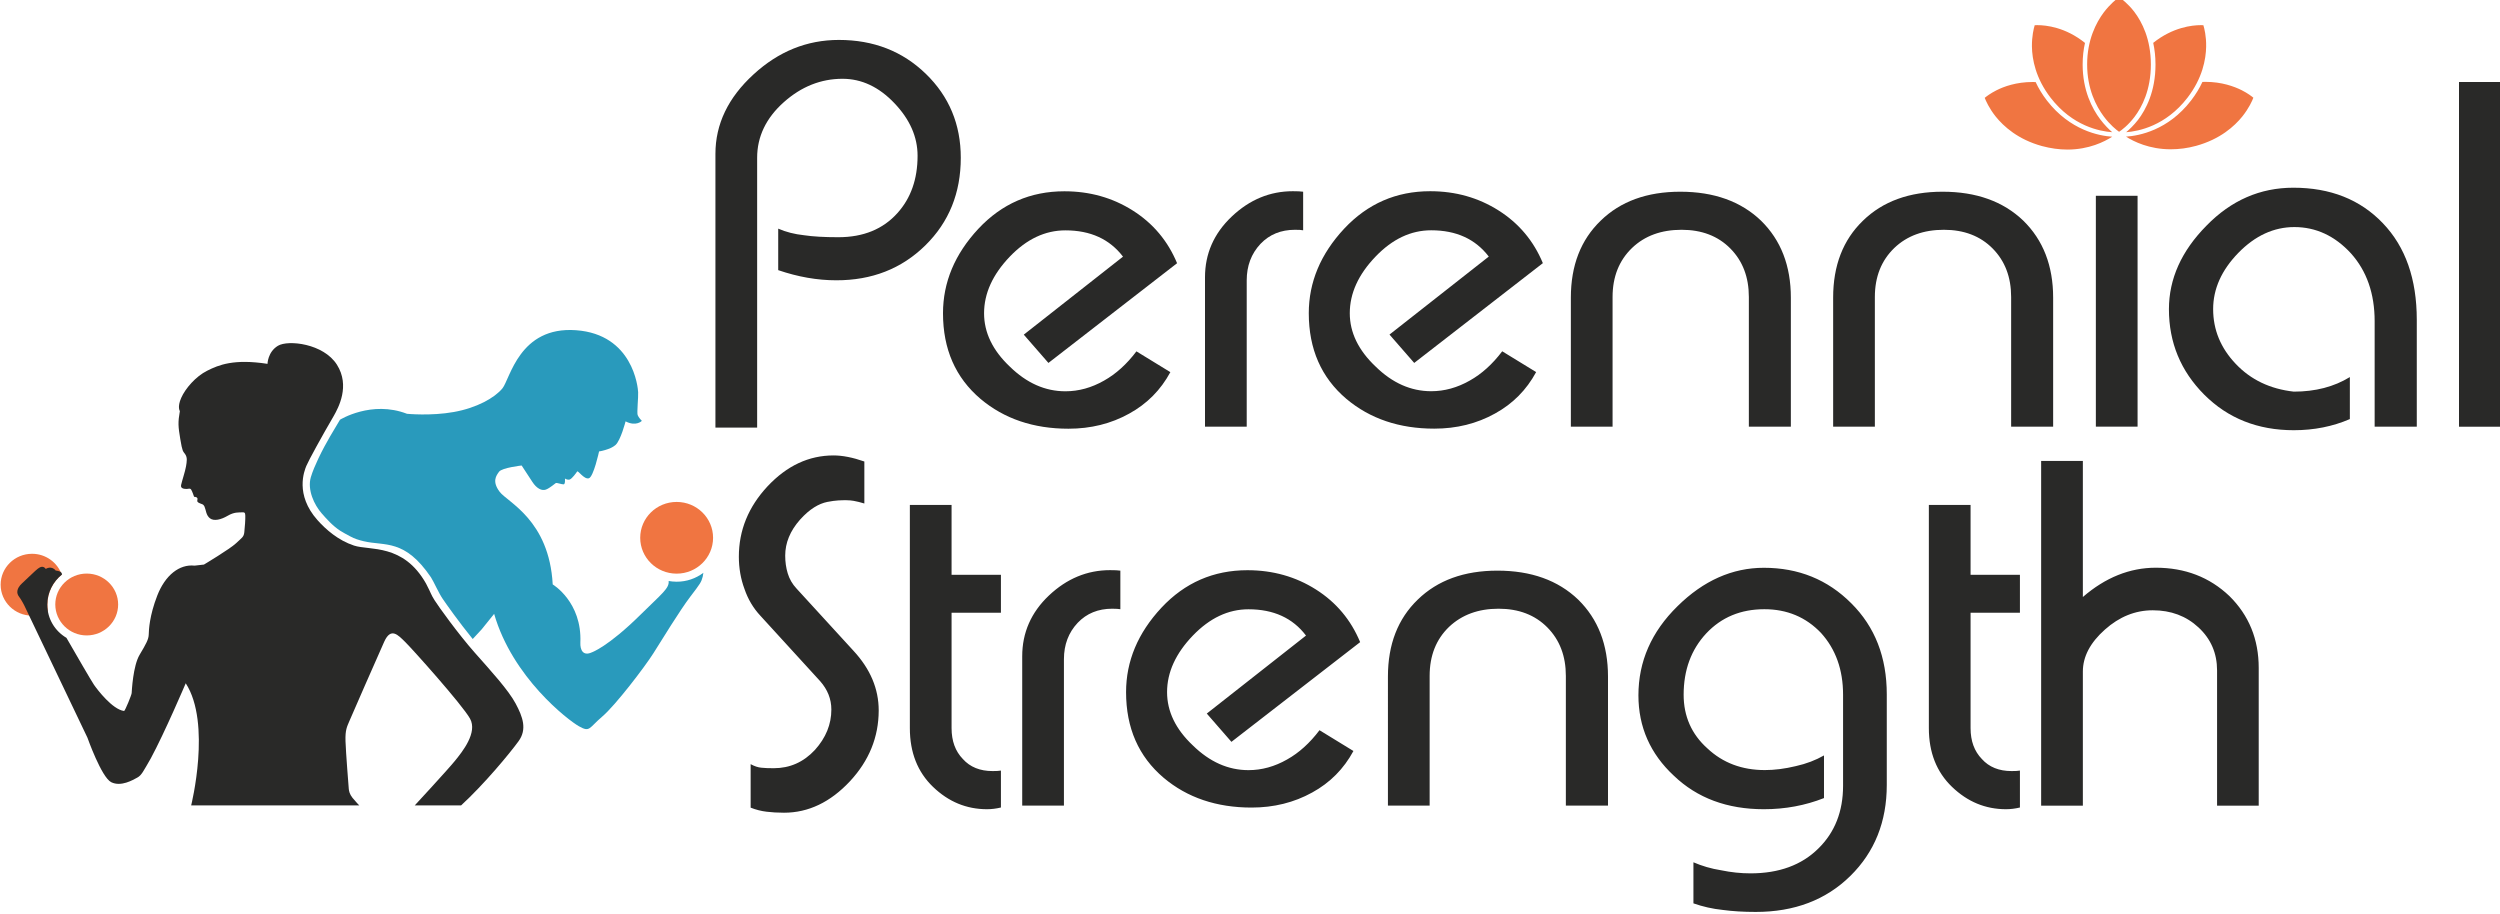 <?xml version="1.0" encoding="utf-8"?>
<!-- Generator: Adobe Illustrator 24.2.0, SVG Export Plug-In . SVG Version: 6.00 Build 0)  -->
<svg version="1.1" id="Layer_1" xmlns="http://www.w3.org/2000/svg" xmlns:xlink="http://www.w3.org/1999/xlink" x="0px" y="0px"
	 viewBox="0 0 350 128" style="enable-background:new 0 0 350 128;" xml:space="preserve">
<style type="text/css">
	.st0{clip-path:url(#SVGID_2_);fill:#292928;}
	.st1{fill:#292928;}
	.st2{clip-path:url(#SVGID_4_);fill:#292928;}
	.st3{clip-path:url(#SVGID_6_);fill:#292928;}
	.st4{clip-path:url(#SVGID_6_);fill:#F07541;}
	.st5{clip-path:url(#SVGID_6_);fill:#299ABC;}
</style>
<g>
	<defs>
		<rect id="SVGID_1_" x="0.09" y="-0.38" width="350" height="128.05"/>
	</defs>
	<clipPath id="SVGID_2_">
		<use xlink:href="#SVGID_1_"  style="overflow:visible;"/>
	</clipPath>
	<path class="st0" d="M118.99,109.38c-2.74,2.93-5.82,4.4-9.23,4.4c-0.9,0-1.72-0.05-2.44-0.14c-0.76-0.09-1.5-0.28-2.23-0.57v-6.09
		c0.53,0.29,1.03,0.46,1.51,0.5c0.43,0.05,1.01,0.07,1.72,0.07c2.26,0,4.18-0.85,5.77-2.56c1.53-1.7,2.3-3.58,2.3-5.66
		c0-1.47-0.53-2.79-1.58-3.98l-8.35-9.14c-1.01-1.08-1.75-2.34-2.23-3.75c-0.53-1.42-0.79-2.93-0.79-4.53
		c0-3.69,1.34-6.98,4.03-9.86c2.7-2.87,5.77-4.31,9.23-4.31c1.24,0,2.68,0.28,4.31,0.85v5.88c-0.19-0.05-0.45-0.12-0.79-0.22
		c-0.37-0.09-0.97-0.24-1.75-0.24c-0.62,0-1.46,0-2.65,0.24c-1.18,0.24-2.47,0.98-3.82,2.49c-1.38,1.56-2.07,3.24-2.07,5.03
		c0,0.89,0.12,1.71,0.35,2.47c0.24,0.81,0.66,1.52,1.23,2.13l7.98,8.72c2.36,2.55,3.53,5.33,3.53,8.36
		C123.01,103.2,121.67,106.5,118.99,109.38 M138.18,113.29c-2.87,0-5.39-1.04-7.56-3.13c-2.16-2.08-3.24-4.82-3.24-8.22V70.69h5.84
		v9.78h6.91v5.31h-6.91v16.16c0,1.8,0.53,3.24,1.58,4.32c1.01,1.13,2.4,1.69,4.17,1.69c0.53,0,0.91-0.02,1.16-0.07v5.17
		C139.47,113.21,138.82,113.29,138.18,113.29 M155.71,85.22c-1.97,0-3.58,0.66-4.83,1.97c-1.29,1.37-1.93,3.07-1.93,5.1v20.49h-5.84
		v-20.9c0-3.31,1.25-6.15,3.74-8.51c2.5-2.36,5.35-3.55,8.56-3.55c0.63,0,1.11,0.02,1.44,0.07v5.4
		C156.62,85.25,156.24,85.22,155.71,85.22 M172.4,103.86l-3.45-3.96l13.89-10.92c-1.86-2.46-4.55-3.68-8.05-3.68
		c-2.84,0-5.43,1.23-7.79,3.68c-2.4,2.5-3.61,5.14-3.61,7.92c0,2.7,1.2,5.19,3.61,7.46c2.36,2.31,4.95,3.46,7.79,3.46
		c1.86,0,3.66-0.5,5.4-1.49c1.68-0.94,3.19-2.31,4.54-4.1l4.75,2.91c-1.35,2.5-3.27,4.44-5.77,5.81c-2.54,1.41-5.38,2.11-8.49,2.11
		c-4.9,0-9.01-1.39-12.31-4.17c-3.51-2.98-5.26-6.97-5.26-11.99c0-4.34,1.65-8.28,4.96-11.83c3.27-3.49,7.28-5.24,12.03-5.24
		c3.55,0,6.75,0.9,9.59,2.7c2.84,1.8,4.9,4.26,6.19,7.37L172.4,103.86z M219.22,112.78V94.63c0-2.78-0.86-5.04-2.59-6.79
		c-1.73-1.75-4.01-2.62-6.83-2.62c-2.84,0-5.14,0.85-6.93,2.54c-1.82,1.75-2.72,4.04-2.72,6.87v18.15h-5.84V94.72
		c0-4.5,1.39-8.09,4.18-10.78c2.78-2.7,6.49-4.05,11.15-4.05c4.71,0,8.48,1.35,11.3,4.05c2.79,2.73,4.18,6.33,4.18,10.78v18.06
		H219.22z M259.04,122.64c-3.41,3.35-7.82,5.03-13.24,5.03c-1.69,0-3.23-0.09-4.62-0.28c-1.43-0.15-2.79-0.46-4.1-0.92v-5.75
		c1.2,0.52,2.49,0.9,3.89,1.12c1.39,0.29,2.76,0.43,4.11,0.43c3.98,0,7.15-1.16,9.49-3.48c2.31-2.26,3.46-5.19,3.46-8.79V97.26
		c0-3.49-1.03-6.38-3.09-8.65c-2.11-2.21-4.75-3.32-7.93-3.32c-3.31,0-6.02,1.13-8.14,3.39c-2.11,2.27-3.16,5.13-3.16,8.58
		c0,3.02,1.11,5.53,3.32,7.51c2.16,2.03,4.84,3.04,8.05,3.04c1.35,0,2.79-0.18,4.32-0.55c1.49-0.33,2.81-0.84,3.96-1.5v5.97
		c-2.64,1.04-5.44,1.56-8.42,1.56c-5.13,0-9.33-1.56-12.6-4.69c-3.3-3.07-4.96-6.82-4.96-11.26c0-4.73,1.82-8.89,5.47-12.47
		c3.64-3.59,7.68-5.38,12.09-5.38c4.85,0,8.93,1.65,12.24,4.97c3.32,3.3,4.97,7.55,4.97,12.75v12.68
		C264.15,115.03,262.45,119.29,259.04,122.64 M280.84,113.29c-2.87,0-5.39-1.04-7.56-3.13c-2.16-2.08-3.24-4.82-3.24-8.22V70.69
		h5.84v9.78h6.91v5.31h-6.91v16.16c0,1.8,0.53,3.24,1.58,4.32c1.01,1.13,2.4,1.69,4.17,1.69c0.53,0,0.91-0.02,1.16-0.07v5.17
		C282.12,113.21,281.47,113.29,280.84,113.29 M310.39,112.78V93.86c0-2.41-0.87-4.42-2.6-6.02c-1.72-1.6-3.86-2.4-6.4-2.4
		c-2.45,0-4.68,0.9-6.7,2.7c-2.06,1.83-3.09,3.79-3.09,5.88v18.77h-5.84V64.53h5.84v19.05c3.16-2.73,6.57-4.1,10.21-4.1
		c4.09,0,7.52,1.32,10.3,3.96c2.74,2.7,4.11,6.06,4.11,10.07v19.28H310.39z"/>
</g>
<rect x="344.26" y="11.48" class="st1" width="5.84" height="48.26"/>
<g>
	<defs>
		<rect id="SVGID_3_" x="0.09" y="-0.38" width="350" height="128.05"/>
	</defs>
	<clipPath id="SVGID_4_">
		<use xlink:href="#SVGID_3_"  style="overflow:visible;"/>
	</clipPath>
	<path class="st2" d="M332.44,59.73h5.91V44.78c0-5.72-1.58-10.23-4.76-13.54c-3.17-3.31-7.34-4.96-12.52-4.96
		c-4.65,0-8.71,1.77-12.16,5.31c-3.5,3.54-5.26,7.44-5.26,11.7c0,4.67,1.65,8.66,4.95,11.97c3.31,3.31,7.49,4.97,12.53,4.97
		c2.83,0,5.45-0.52,7.85-1.56v-5.88c-2.21,1.36-4.83,2.04-7.85,2.04c-3.31-0.37-6.02-1.66-8.13-3.89c-2.11-2.22-3.16-4.77-3.16-7.66
		c0-2.84,1.18-5.46,3.52-7.87c2.35-2.41,4.97-3.62,7.85-3.62c3.02,0,5.67,1.23,7.93,3.69c2.2,2.46,3.31,5.62,3.31,9.5V59.73z"/>
</g>
<rect x="293.42" y="27.41" class="st1" width="5.84" height="32.32"/>
<g>
	<defs>
		<rect id="SVGID_5_" x="0.09" y="-0.38" width="350" height="128.05"/>
	</defs>
	<clipPath id="SVGID_6_">
		<use xlink:href="#SVGID_5_"  style="overflow:visible;"/>
	</clipPath>
	<path class="st3" d="M281.53,59.73h5.91V41.67c0-4.45-1.39-8.05-4.18-10.78c-2.82-2.7-6.59-4.05-11.3-4.05
		c-4.65,0-8.37,1.35-11.14,4.05c-2.79,2.69-4.18,6.28-4.18,10.78v18.06h5.84V41.58c0-2.83,0.91-5.12,2.73-6.87
		c1.78-1.7,4.09-2.54,6.93-2.54c2.82,0,5.1,0.87,6.83,2.62c1.73,1.75,2.59,4.01,2.59,6.79V59.73z"/>
	<path class="st3" d="M244.81,59.73h5.91V41.67c0-4.45-1.39-8.05-4.18-10.78c-2.82-2.7-6.59-4.05-11.3-4.05
		c-4.65,0-8.37,1.35-11.14,4.05c-2.79,2.69-4.18,6.28-4.18,10.78v18.06h5.84V41.58c0-2.83,0.91-5.12,2.73-6.87
		c1.78-1.7,4.09-2.54,6.93-2.54c2.82,0,5.1,0.87,6.83,2.62c1.73,1.75,2.59,4.01,2.59,6.79V59.73z"/>
	<path class="st3" d="M197.99,50.81L216,36.84c-1.29-3.11-3.35-5.57-6.19-7.37c-2.84-1.8-6.03-2.7-9.59-2.7
		c-4.75,0-8.76,1.75-12.03,5.24c-3.31,3.55-4.96,7.5-4.96,11.84c0,5.02,1.75,9.01,5.26,11.99c3.31,2.78,7.41,4.17,12.31,4.17
		c3.12,0,5.95-0.7,8.49-2.11c2.5-1.37,4.42-3.31,5.77-5.81l-4.75-2.91c-1.35,1.79-2.86,3.16-4.54,4.1c-1.74,0.99-3.54,1.49-5.4,1.49
		c-2.84,0-5.44-1.15-7.79-3.46c-2.4-2.27-3.61-4.76-3.61-7.46c0-2.78,1.2-5.42,3.61-7.93c2.36-2.46,4.95-3.68,7.79-3.68
		c3.51,0,6.19,1.23,8.06,3.68l-13.9,10.92L197.99,50.81z"/>
	<path class="st3" d="M181.3,32.17c0.53,0,0.91,0.02,1.14,0.07v-5.4c-0.33-0.05-0.81-0.07-1.44-0.07c-3.21,0-6.06,1.18-8.56,3.55
		c-2.5,2.37-3.74,5.2-3.74,8.51v20.9h5.84V39.25c0-2.03,0.64-3.73,1.93-5.11C177.72,32.83,179.33,32.17,181.3,32.17"/>
	<path class="st3" d="M146.78,50.81l18.01-13.96c-1.29-3.11-3.35-5.57-6.19-7.37c-2.84-1.8-6.03-2.7-9.59-2.7
		c-4.75,0-8.76,1.75-12.03,5.24c-3.31,3.55-4.96,7.5-4.96,11.84c0,5.02,1.75,9.01,5.26,11.99c3.31,2.78,7.41,4.17,12.31,4.17
		c3.12,0,5.95-0.7,8.49-2.11c2.5-1.37,4.42-3.31,5.77-5.81l-4.75-2.91c-1.35,1.79-2.86,3.16-4.54,4.1c-1.74,0.99-3.54,1.49-5.4,1.49
		c-2.84,0-5.43-1.15-7.79-3.46c-2.4-2.27-3.6-4.76-3.6-7.46c0-2.78,1.2-5.42,3.6-7.93c2.36-2.46,4.95-3.68,7.79-3.68
		c3.51,0,6.19,1.23,8.06,3.68l-13.89,10.92L146.78,50.81z"/>
	<path class="st3" d="M129.54,34.36c3.32-3.26,4.97-7.35,4.97-12.27c0-4.67-1.63-8.59-4.9-11.76c-3.26-3.16-7.31-4.74-12.17-4.74
		c-4.47,0-8.45,1.61-11.95,4.83c-3.55,3.25-5.33,6.96-5.33,11.12v38.32H106V22.09c0-2.97,1.25-5.57,3.74-7.79
		c2.45-2.18,5.19-3.27,8.21-3.27c2.68,0,5.1,1.14,7.26,3.41c2.17,2.27,3.25,4.73,3.25,7.37c0,3.26-0.94,5.93-2.81,8.01
		c-2.02,2.26-4.78,3.39-8.28,3.39c-1.97,0-3.58-0.09-4.83-0.28c-1.29-0.14-2.49-0.44-3.59-0.92v5.81c2.78,0.95,5.48,1.42,8.12,1.42
		C122.07,39.25,126.22,37.62,129.54,34.36"/>
	<path class="st4" d="M295.71,19.14c-1.07,0.69-3.25,1.8-6.27,1.8c-1.17,0-2.36-0.17-3.56-0.49c-3.36-0.92-5.38-2.76-6.48-4.13
		c-0.93-1.17-1.38-2.21-1.54-2.62c0.25-0.21,0.8-0.63,1.63-1.05c1.06-0.54,2.8-1.17,5.08-1.17c0.14,0,0.28,0,0.42,0.01
		c0.39,0.84,0.91,1.72,1.59,2.6C289.82,18.26,293.89,19.02,295.71,19.14 M308.76,11.46c-0.14,0-0.28,0-0.42,0.01
		c-0.39,0.84-0.91,1.72-1.59,2.6c-3.22,4.18-7.28,4.94-9.11,5.06c1.08,0.69,3.26,1.77,6.25,1.77c1.17,0,2.36-0.15,3.56-0.48
		c3.36-0.92,5.38-2.75,6.48-4.12c0.93-1.17,1.39-2.21,1.54-2.62c-0.25-0.21-0.8-0.63-1.63-1.05
		C312.78,12.1,311.04,11.46,308.76,11.46 M294.02,16.69c-1.12-1.49-2.45-4.03-2.45-7.65c0-1.11,0.12-2.12,0.33-3.03
		c-2.74-2.21-5.46-2.49-6.68-2.49c-0.15,0-0.26,0-0.36,0.01c-0.13,0.42-0.41,1.52-0.39,3.01c0.03,1.75,0.51,4.42,2.62,7.15
		c3.06,3.97,6.89,4.7,8.62,4.82C295.26,18.12,294.64,17.51,294.02,16.69 M297.66,18.51c1.75-0.13,5.54-0.88,8.58-4.82
		c2.11-2.74,2.59-5.4,2.62-7.15c0.03-1.49-0.26-2.59-0.39-3.01c-0.09,0-0.21-0.01-0.35-0.01c-1.22,0-3.93,0.29-6.67,2.48
		c0.2,0.91,0.32,1.92,0.32,3.04c0,3.75-1.33,6.28-2.45,7.75C298.71,17.57,298.11,18.13,297.66,18.51 M298.82,16.38
		c1.05-1.38,2.3-3.78,2.3-7.35c0-3.56-1.25-5.96-2.3-7.35c-0.89-1.17-1.79-1.83-2.15-2.08c-0.36,0.26-1.26,0.97-2.16,2.16
		c-1.05,1.41-2.31,3.82-2.31,7.26c0,3.44,1.26,5.84,2.31,7.26c0.89,1.2,1.79,1.91,2.16,2.17C297.03,18.22,297.93,17.55,298.82,16.38
		"/>
	<path class="st4" d="M6.64,84.63c0-1.68,0.78-3.18,2-4.18c-0.59-1.7-2.23-2.92-4.15-2.92c-2.43,0-4.4,1.94-4.4,4.33
		s1.97,4.33,4.4,4.33c0.82,0,1.59-0.22,2.24-0.61C6.68,85.27,6.64,84.95,6.64,84.63"/>
	<path class="st5" d="M94.73,81.44c-0.38,0-0.76-0.04-1.12-0.1c0.11,1.02-0.93,1.75-3.9,4.68c-4.61,4.56-6.86,5.31-6.86,5.31
		c-1.23,0.57-1.64-0.36-1.6-1.35c0.25-5.72-3.87-8.16-3.87-8.16c-0.49-9.03-6.34-11.51-7.43-12.97c-1.09-1.45-0.49-2.25-0.08-2.81
		c0.41-0.56,3.16-0.87,3.16-0.87s0.89,1.34,1.49,2.28c0.6,0.94,1.34,1.31,1.91,1.09s1.24-0.83,1.38-0.91
		c0.15-0.08,0.83,0.2,1.1,0.18c0.26-0.02,0.18-0.82,0.18-0.82s0.36,0.26,0.68,0.14c0.32-0.12,0.91-0.93,1.03-1.12
		c0.13-0.19,0.98,1.15,1.64,0.95c0.66-0.2,1.43-3.76,1.43-3.76s1.55-0.24,2.29-0.89c0.74-0.65,1.42-3.32,1.42-3.32
		c1.49,0.77,2.28-0.07,2.28-0.07s-0.47-0.46-0.59-0.82c-0.12-0.36,0.11-2.48,0.07-3.19c-0.03-0.71-0.74-8.1-8.69-8.68
		s-9.23,6.81-10.31,8.14c-1.08,1.32-3.59,2.74-6.81,3.31c-3.22,0.58-6.55,0.25-6.55,0.25c-4.96-1.92-9.38,0.83-9.38,0.83
		c-0.71,1.23-1.93,3.1-3.05,5.48c-0.37,0.79-0.8,1.76-1.04,2.59c-0.49,1.73,0.45,3.83,1.56,5.08c0.59,0.66,1.46,1.68,2.57,2.4
		c0.33,0.22,0.9,0.51,1.39,0.78c0.61,0.34,1.26,0.53,1.89,0.68c2.97,0.71,5.72-0.39,9.42,5.06c0.38,0.59,1.08,2.2,1.64,3.01
		c0.46,0.68,2.28,3.26,4.2,5.62l1.26-1.36l1.74-2.16c2.56,8.89,10.33,14.87,11.88,15.74c1.55,0.87,1.36,0.25,3.24-1.35
		c1.88-1.59,6.01-7.03,7.16-8.85c1.15-1.82,3.75-6.07,5.17-7.93c1.42-1.86,1.55-2.04,1.75-2.82c0.03-0.11,0.06-0.3,0.09-0.54
		C97.43,80.98,96.14,81.44,94.73,81.44"/>
	<path class="st4" d="M94.73,80.31c2.82,0,5.1-2.25,5.1-5.02c0-2.77-2.28-5.02-5.1-5.02c-2.82,0-5.1,2.25-5.1,5.02
		C89.63,78.06,91.91,80.31,94.73,80.31"/>
	<path class="st3" d="M72.19,98.5c-1-1.88-3.45-4.56-5.77-7.18c-2.31-2.62-5.05-6.44-5.57-7.27c-0.53-0.83-0.46-0.92-1.2-2.34
		c-3.19-5.66-7.89-4.6-10.09-5.33c-2.21-0.73-3.93-2.24-5.11-3.56c-3.19-3.59-1.85-6.89-1.56-7.6c0.29-0.71,2.23-4.25,3.84-7
		c0.63-1.12,2.32-4.19,0.44-7.16c-1.88-2.97-6.84-3.51-8.26-2.65c-1.43,0.86-1.46,2.53-1.46,2.53c-4.7-0.73-6.83,0.15-8.44,0.96
		c-1.61,0.8-3.06,2.49-3.64,3.8s-0.19,1.85-0.19,1.85c-0.28,1.59-0.24,2.14,0.06,3.93c0.3,1.79,0.36,1.65,0.69,2.12
		c0.33,0.48,0.22,1.02,0.11,1.7c-0.11,0.68-0.57,2.04-0.69,2.61c-0.12,0.57,0.62,0.54,0.83,0.54c0.22-0.01,0.42-0.12,0.57,0.08
		c0.15,0.2,0.42,1.02,0.42,1.02c0.53,0.04,0.51,0.24,0.45,0.52c-0.07,0.28,0.41,0.41,0.69,0.52c0.29,0.11,0.36,0.46,0.36,0.46
		c0.16,0.32,0.17,1.1,0.73,1.52c0.56,0.42,1.53,0.19,2.47-0.36c0.94-0.55,1.53-0.45,1.96-0.48c0.44-0.03,0.49,0.05,0.51,0.47
		c0.02,0.43-0.06,1.66-0.14,2.33c-0.08,0.67-0.34,0.75-1.17,1.54c-0.84,0.79-4.48,2.97-4.48,2.97s-0.15,0.02-1.31,0.15
		c-2.12-0.23-4.11,1.33-5.22,4.18c-1.11,2.85-1.18,4.81-1.2,5.47c-0.02,0.66-0.34,1.26-1.27,2.82c-0.94,1.56-1.1,5.11-1.12,5.38
		c-0.02,0.27-0.92,2.48-1.06,2.5c-1.63-0.21-3.73-2.97-4.21-3.66c-0.35-0.5-2.64-4.46-3.86-6.58c-1.61-0.95-2.68-2.67-2.68-4.65
		c0-1.71,0.81-3.23,2.06-4.22c-0.01-0.05-0.02-0.11-0.04-0.16c-0.08-0.33-0.84-0.39-0.84-0.39c-0.63-0.76-1.39-0.23-1.39-0.23
		c-0.42-0.56-0.89-0.19-1.13-0.02c-0.24,0.16-1.39,1.3-2.2,2.04c-0.8,0.74-0.78,1.41-0.43,1.85c0.34,0.44,0.73,1.21,0.73,1.21
		l8.86,18.55c0,0,1.96,5.55,3.33,6.23c1.37,0.68,3.03-0.31,3.64-0.64c0.61-0.33,0.83-0.85,1.89-2.68c1.94-3.58,4.9-10.53,4.9-10.53
		c3.63,5.6,0.76,17.1,0.76,17.1H50.3c0,0-0.5-0.51-0.94-1.05c-0.43-0.54-0.5-0.97-0.53-1.25c-0.02-0.28-0.41-5.1-0.46-6.7
		c-0.05-1.6,0.22-2.03,0.53-2.78c0.31-0.75,3.96-9.06,4.89-11.14c0.94-2.08,1.94-0.94,2.95,0.05c1.01,0.99,7.96,8.75,9.06,10.71
		c1.1,1.96-1.08,4.65-2.11,5.92c-1.03,1.27-5.63,6.24-5.63,6.24h6.49c3.25-2.98,6.82-7.3,8.04-8.98
		C73.82,102.1,73.19,100.37,72.19,98.5"/>
	<path class="st4" d="M12.14,88.96c2.43,0,4.4-1.94,4.4-4.33c0-2.39-1.97-4.33-4.4-4.33s-4.4,1.94-4.4,4.33
		C7.75,87.02,9.72,88.96,12.14,88.96"/>
</g>
</svg>
